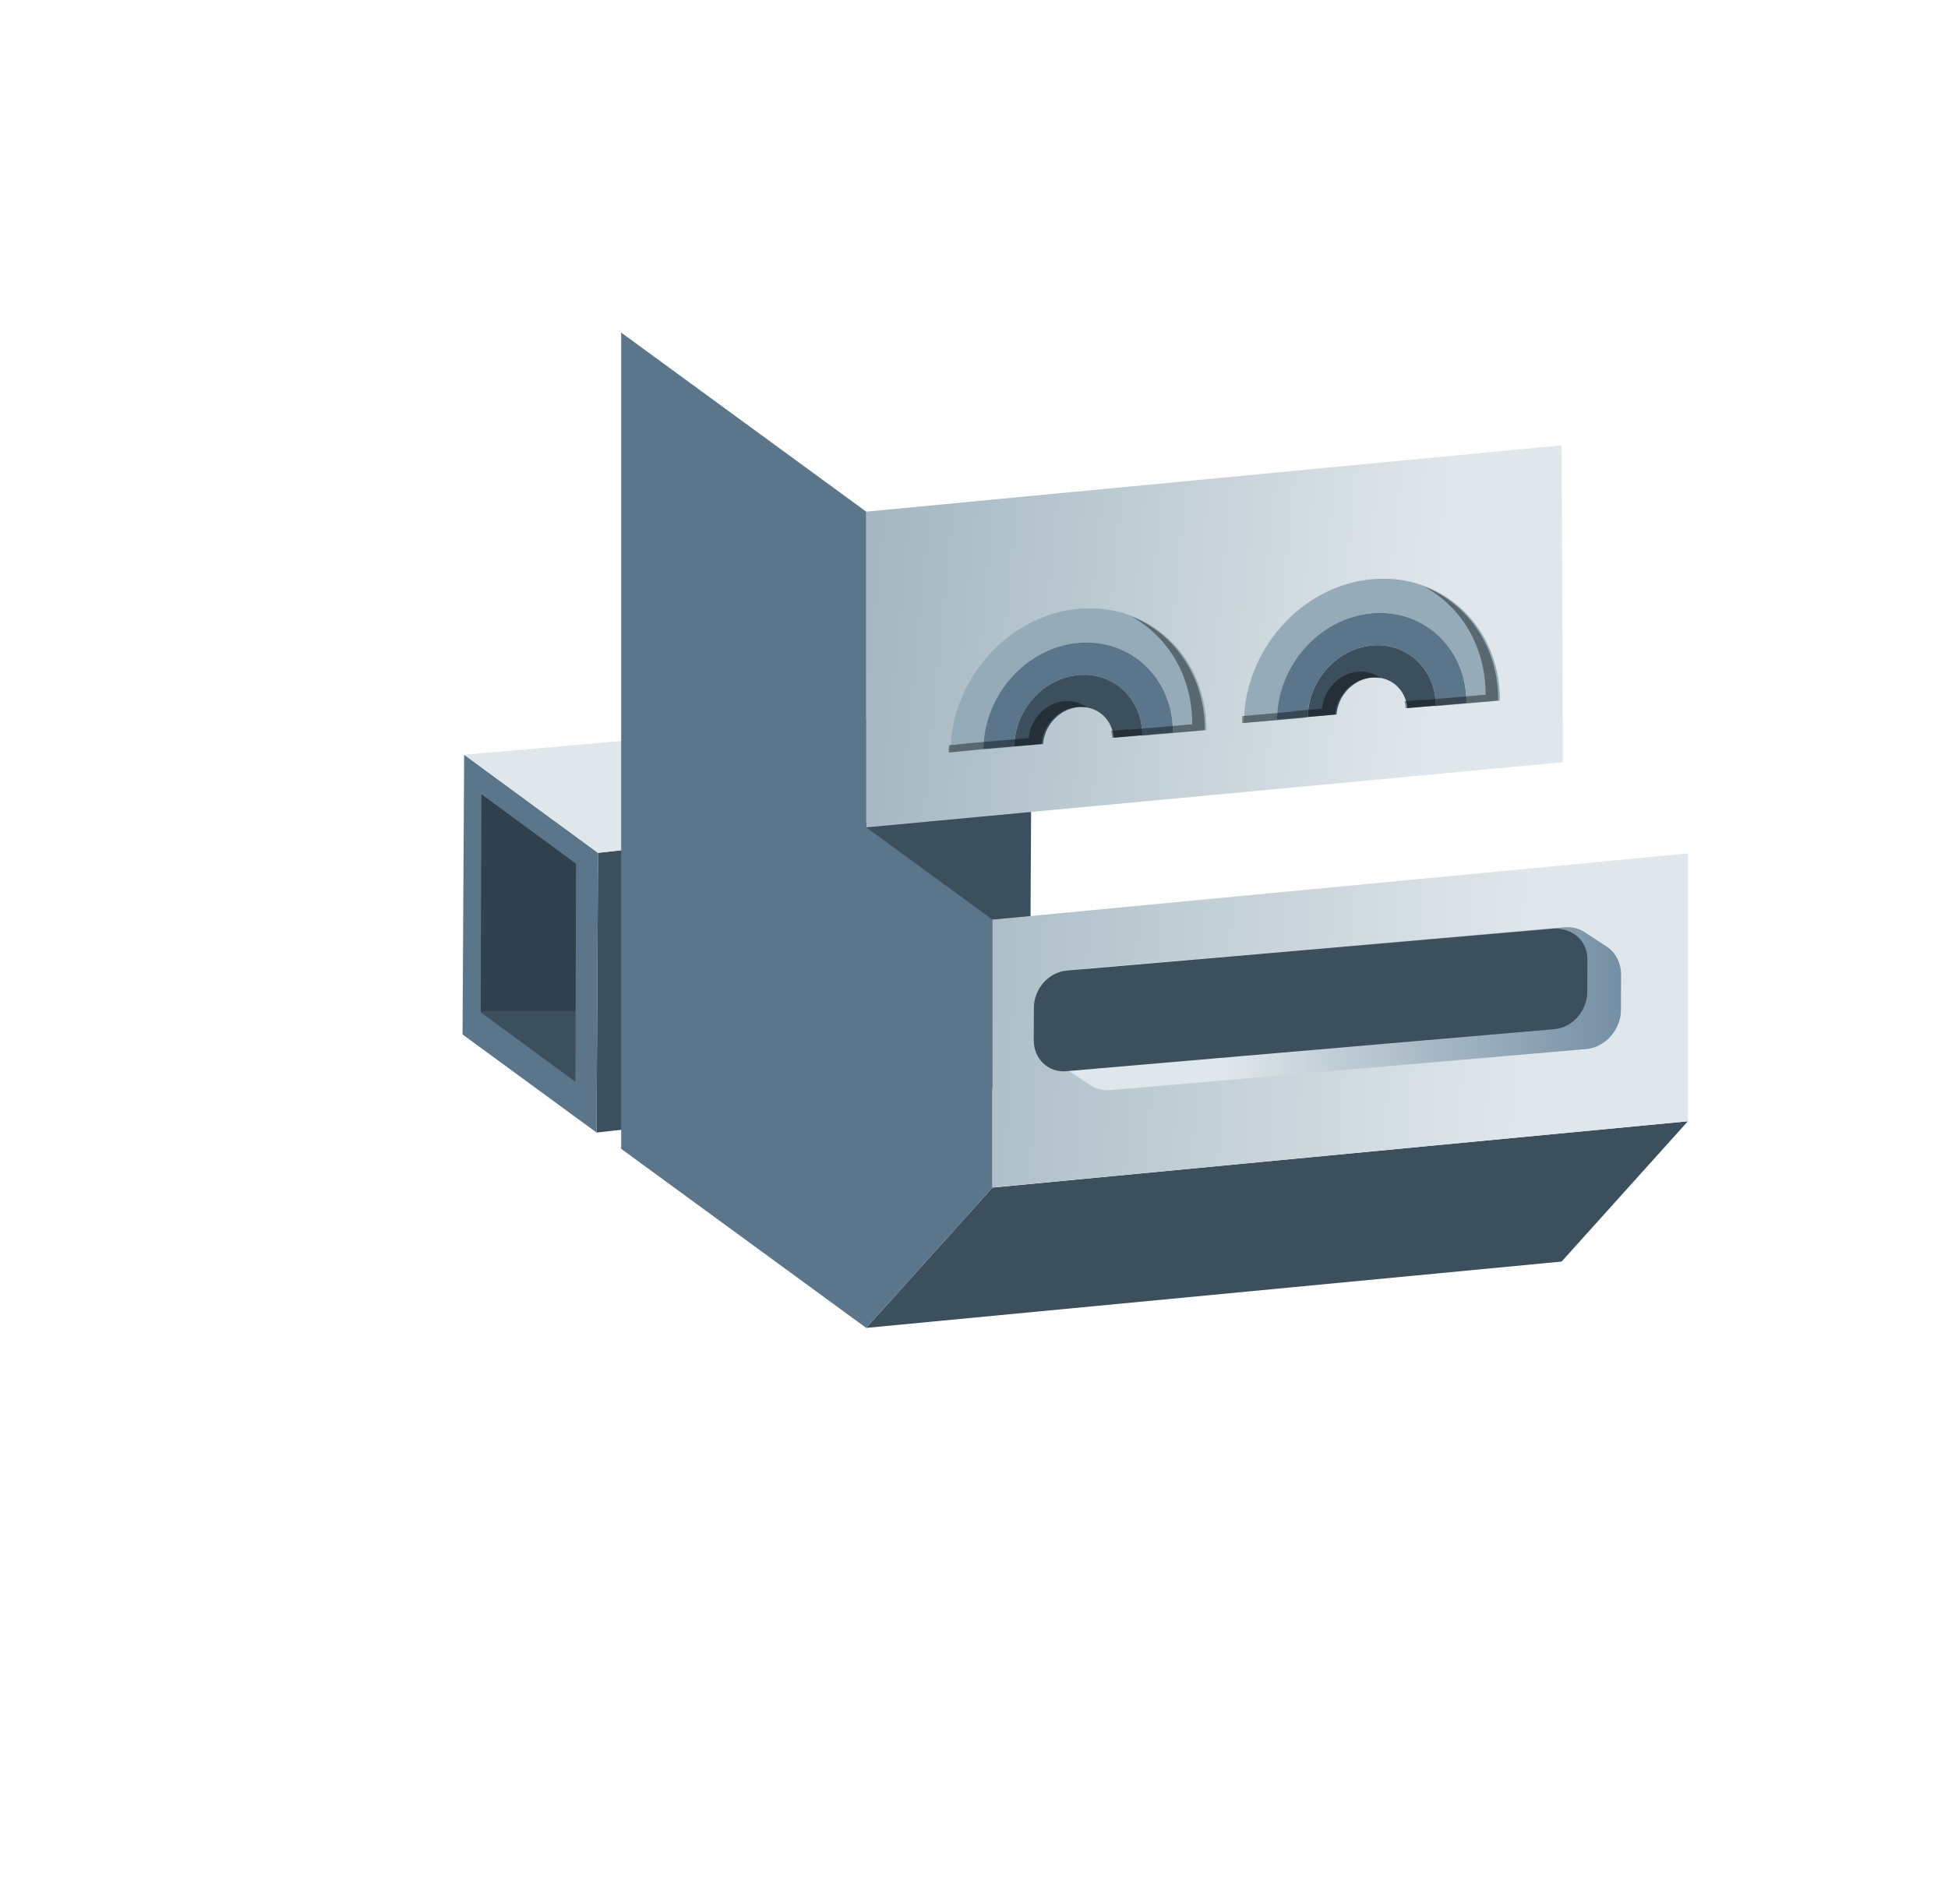 <?xml version="1.0" encoding="utf-8"?>
<!-- Generator: Adobe Illustrator 21.1.0, SVG Export Plug-In . SVG Version: 6.00 Build 0)  -->
<svg version="1.1" id="robotBack" xmlns="http://www.w3.org/2000/svg" xmlns:xlink="http://www.w3.org/1999/xlink" x="0px" y="0px"
	 viewBox="0 0 1330 1300" style="enable-background:new 0 0 1330 1300;" xml:space="preserve">
<style type="text/css">
	.st0{enable-background:new    ;}
	.st1{fill:#3C4F5D;}
	.st2{fill:#5B758A;}
	.st3{fill:url(#SVGID_1_);}
	.st4{fill:#2F414C;}
	.st5{fill:url(#SVGID_2_);}
	.st6{fill:#95ABB8;}
	.st7{fill:url(#SVGID_3_);}
	.st8{fill:url(#SVGID_4_);}
	.st9{opacity:0.4;}
</style>
<g>
	<g>
		<g class="st0">
			<g>
				<polygon class="st1" points="704,549.1 703,740.1 407.3,773.4 408.3,582.4 				"/>
			</g>
			<g>
				<polygon class="st2" points="407.3,773.4 315.8,706.4 316.9,515.4 408.3,582.4 				"/>
			</g>
			<g>
				<linearGradient id="SVGID_1_" gradientUnits="userSpaceOnUse" x1="316.9" y1="535.95" x2="704" y2="535.95">
					<stop  offset="0.301" style="stop-color:#E0E7EA"/>
					<stop  offset="1" style="stop-color:#95ABB8"/>
				</linearGradient>
				<polygon class="st3" points="408.3,582.4 316.9,515.4 612.6,489.5 704,549.1 				"/>
			</g>
		</g>
	</g>
	<g>
		<polygon class="st1" points="328.2,691.3 392.8,738.7 393,690.9 328.2,690.9 		"/>
		<polygon class="st4" points="328.7,542.4 328.2,690.9 393,690.9 393.3,589.8 		"/>
	</g>
</g>
<polygon class="st1" points="591.4,906.8 677.6,811 1152.4,765.7 1066.2,861.5 "/>
<g>
	
		<linearGradient id="SVGID_2_" gradientUnits="userSpaceOnUse" x1="495.867" y1="-297.112" x2="1189.867" y2="-231.112" gradientTransform="matrix(1 0 0 1 0 700)">
		<stop  offset="0" style="stop-color:#95ABB8"/>
		<stop  offset="0.699" style="stop-color:#E0E7EA"/>
		<stop  offset="0.729" style="stop-color:#E0E7EA"/>
	</linearGradient>
	<polygon class="st5" points="1066.2,304.1 591.4,349.4 591.4,565 1067.1,520.5 	"/>
</g>
<polygon class="st2" points="677.6,811 677.6,628 591.4,565 591.4,349.4 424.1,227.1 424.1,443.5 424.1,443.5 424.1,636.2 
	424.1,636.2 424.1,784.5 591.4,906.8 "/>
<path class="st6" d="M671.6,511.6c0.2-37,29.2-69.5,64.9-72.6s64.5,24.3,64.4,61.3l-20.9,1.8c0,0.1,0,0.2,0,0.3l43.7-3.8
	c0.2-50-38.8-87.1-87-82.9c-48.3,4.2-87.6,48.2-87.8,98.2l43.7-3.8c0-0.1,0-0.2,0-0.3L671.6,511.6z"/>
<path class="st2" d="M736.4,461c24-2.1,43.4,16.3,43.5,41.1l20.9-1.8c0.2-37-28.7-64.4-64.4-61.3s-64.7,35.6-64.9,72.6l20.9-1.8
	C692.8,484.9,712.4,463.1,736.4,461z"/>
<path class="st1" d="M736.3,482.9c12.7-1.1,23.1,8.1,24.1,20.9l19.5-1.7c-0.1-24.8-19.5-43.2-43.5-41.1s-43.6,23.9-43.9,48.8
	l19.6-1.7C713.2,495,723.6,484,736.3,482.9z"/>
<linearGradient id="SVGID_3_" gradientUnits="userSpaceOnUse" x1="494.371" y1="673.183" x2="1276.371" y2="717.183">
	<stop  offset="0" style="stop-color:#95ABB8"/>
	<stop  offset="0.699" style="stop-color:#E0E7EA"/>
	<stop  offset="0.729" style="stop-color:#E0E7EA"/>
</linearGradient>
<polygon class="st7" points="677.6,628 1152.4,582.8 1152.4,765.7 677.6,810.9 "/>
<linearGradient id="SVGID_4_" gradientUnits="userSpaceOnUse" x1="719.8" y1="-11.185" x2="1106.8" y2="-11.185" gradientTransform="matrix(1 0 0 1 0 700)">
	<stop  offset="0.301" style="stop-color:#E0E7EA"/>
	<stop  offset="0.431" style="stop-color:#CBD6DD"/>
	<stop  offset="1" style="stop-color:#748FA4"/>
</linearGradient>
<path class="st8" d="M1103.8,701.5c0.2-0.4,0.4-0.9,0.6-1.4c0.1-0.1,0.1-0.3,0.2-0.4c0.2-0.4,0.3-0.8,0.5-1.2c0-0.1,0.1-0.2,0.1-0.2
	c0.2-0.5,0.3-1,0.5-1.5c0-0.1,0.1-0.3,0.1-0.4c0.1-0.4,0.2-0.8,0.3-1.2c0-0.1,0.1-0.3,0.1-0.4c0.1-0.5,0.2-1,0.3-1.6
	c0-0.1,0-0.2,0-0.3c0.1-0.4,0.1-0.9,0.1-1.3c0-0.1,0-0.3,0-0.4c0-0.5,0.1-1.1,0.1-1.6l0.1-24c0-8.3-3.9-15.3-10-19.3l-14.8-9.7
	c0.1,0,0.1,0.1,0.2,0.1c-2.7-1.8-5.8-3-9.2-3.4l0,0l0,0c-1.5-0.2-3.2-0.2-4.8-0.1l-324.4,28c-3.3,0.3-6.4,1.3-9.3,2.8l0,0l0,0
	c-4.3,2.3-8,5.7-10.5,9.9l0,0l0,0c-2.6,4.2-4.1,9.1-4.1,14.2l-0.1,24c0,8.5,4.1,15.6,10.4,19.5c-0.1-0.1-0.3-0.2-0.4-0.2l14.8,9.7
	c1.3,0.9,2.8,1.6,4.3,2.1c2.9,1.1,6.1,1.5,9.5,1.2l-14.8-9.7c-3.4,0.3-6.6-0.2-9.5-1.2c-0.3-0.1-0.5-0.2-0.8-0.3
	c0.3,0.1,0.7,0.3,1,0.4l0,0l0,0c2.8,1,6,1.4,9.3,1.1l14.8,9.7l324.4-28c8.5-0.7,15.9-6,20.2-13.3l0,0c0-0.1,0.1-0.1,0.1-0.2
	C1103.3,702.4,1103.6,702,1103.8,701.5L1103.8,701.5z M1085.4,639.3c-0.1-0.1-0.2-0.2-0.2-0.2
	C1085.2,639.1,1085.3,639.2,1085.4,639.3z M1083.2,637.4c-0.1-0.1-0.2-0.2-0.3-0.3C1083,637.3,1083.1,637.4,1083.2,637.4z
	 M1084.2,638.2c-0.1-0.1-0.1-0.1-0.2-0.2C1084.1,638.1,1084.2,638.2,1084.2,638.2z M732.3,732.8c0.3,0.1,0.6,0.3,0.9,0.4
	C732.9,733,732.6,732.9,732.3,732.8z M730.3,731.7c0.3,0.2,0.5,0.3,0.8,0.5C730.9,732,730.6,731.9,730.3,731.7z M731.3,732.2
	c0.3,0.2,0.6,0.3,0.9,0.4C731.9,732.5,731.6,732.4,731.3,732.2z"/>
<path class="st6" d="M872,491.4c0.2-37,29.2-69.5,64.9-72.6s64.5,24.3,64.4,61.3l-20.9,1.8c0,0.1,0,0.2,0,0.3l43.7-3.8
	c0.2-50-38.8-87.1-87-82.9c-48.3,4.2-87.6,48.2-87.8,98.2l43.7-3.8c0-0.1,0-0.2,0-0.3L872,491.4z"/>
<path class="st2" d="M936.8,440.8c24-2.1,43.4,16.3,43.5,41.1l20.9-1.8c0.2-37-28.7-64.4-64.4-61.3s-64.7,35.6-64.9,72.6l20.9-1.8
	C893.2,464.7,912.7,442.9,936.8,440.8z"/>
<path class="st1" d="M936.7,462.7c12.7-1.1,23.1,8.1,24.1,20.9l19.5-1.7c-0.1-24.8-19.5-43.2-43.5-41.1s-43.6,23.9-43.9,48.8
	l19.6-1.7C913.5,474.9,924,463.8,936.7,462.7z"/>
<path class="st1" d="M728,731.5c-12.3,1.1-22.3-8.5-22.2-21.2l0.1-22.4c0.1-12.7,10.1-24,22.4-25.1l333.3-28.7
	c12.5,0,22.3,8.5,22.2,21.2l-0.1,22.4c-0.1,12.7-10.1,24-22.4,25.1L728,731.5z"/>
<g class="st9">
	<path d="M726.7,478.8c-12.7,1.1-23.2,12.2-24.3,25.2l-19.6,1.7l0,0l-20.9,1.8l0,0l-14,1.5c-0.1,1.6-0.1,3.3-0.2,4.9l22.8-2.4l0,0
		l20.9-1.8l0,0L711,508c1.1-13,11.5-24.1,24.3-25.2c2.4-0.2,4.7-0.1,6.8,0.4C737.9,480,732.6,478.3,726.7,478.8z"/>
	<path d="M772.3,420.9c25.1,13.7,41.8,40.9,41.7,73.7l-43.7,3.8c0-0.1,0-0.2,0-0.3l-11.7,1c0.4,1.5,0.7,3.1,0.8,4.7l19.5-1.7
		c0,0.1,0,0.2,0,0.3l43.7-3.8C822.7,462.2,802.1,432.6,772.3,420.9z"/>
</g>
<g class="st9">
	<path d="M972.6,400.7c25.1,13.7,41.8,40.9,41.7,73.7l-43.7,3.8c0-0.1,0-0.2,0-0.3l-11.7,1c0.4,1.5,0.7,3.1,0.8,4.7l19.5-1.7
		c0,0.1,0,0.2,0,0.3l43.7-3.8C1023.1,442.1,1002.5,412.5,972.6,400.7z"/>
	<path d="M927,458.7c-12.7,1.1-23.2,12.2-24.3,25.2l-19.6,1.7c0,0.1,0,0.2,0,0.3l-34.9,3.1c-0.1,1.6-0.1,3.2-0.1,4.8l43.7-3.8
		c0-0.1,0-0.2,0-0.3l19.6-1.7c1.1-13,11.5-24.1,24.3-25.2c2.4-0.2,4.7-0.1,6.8,0.4C938.3,459.9,932.9,458.2,927,458.7z"/>
</g>
</svg>
